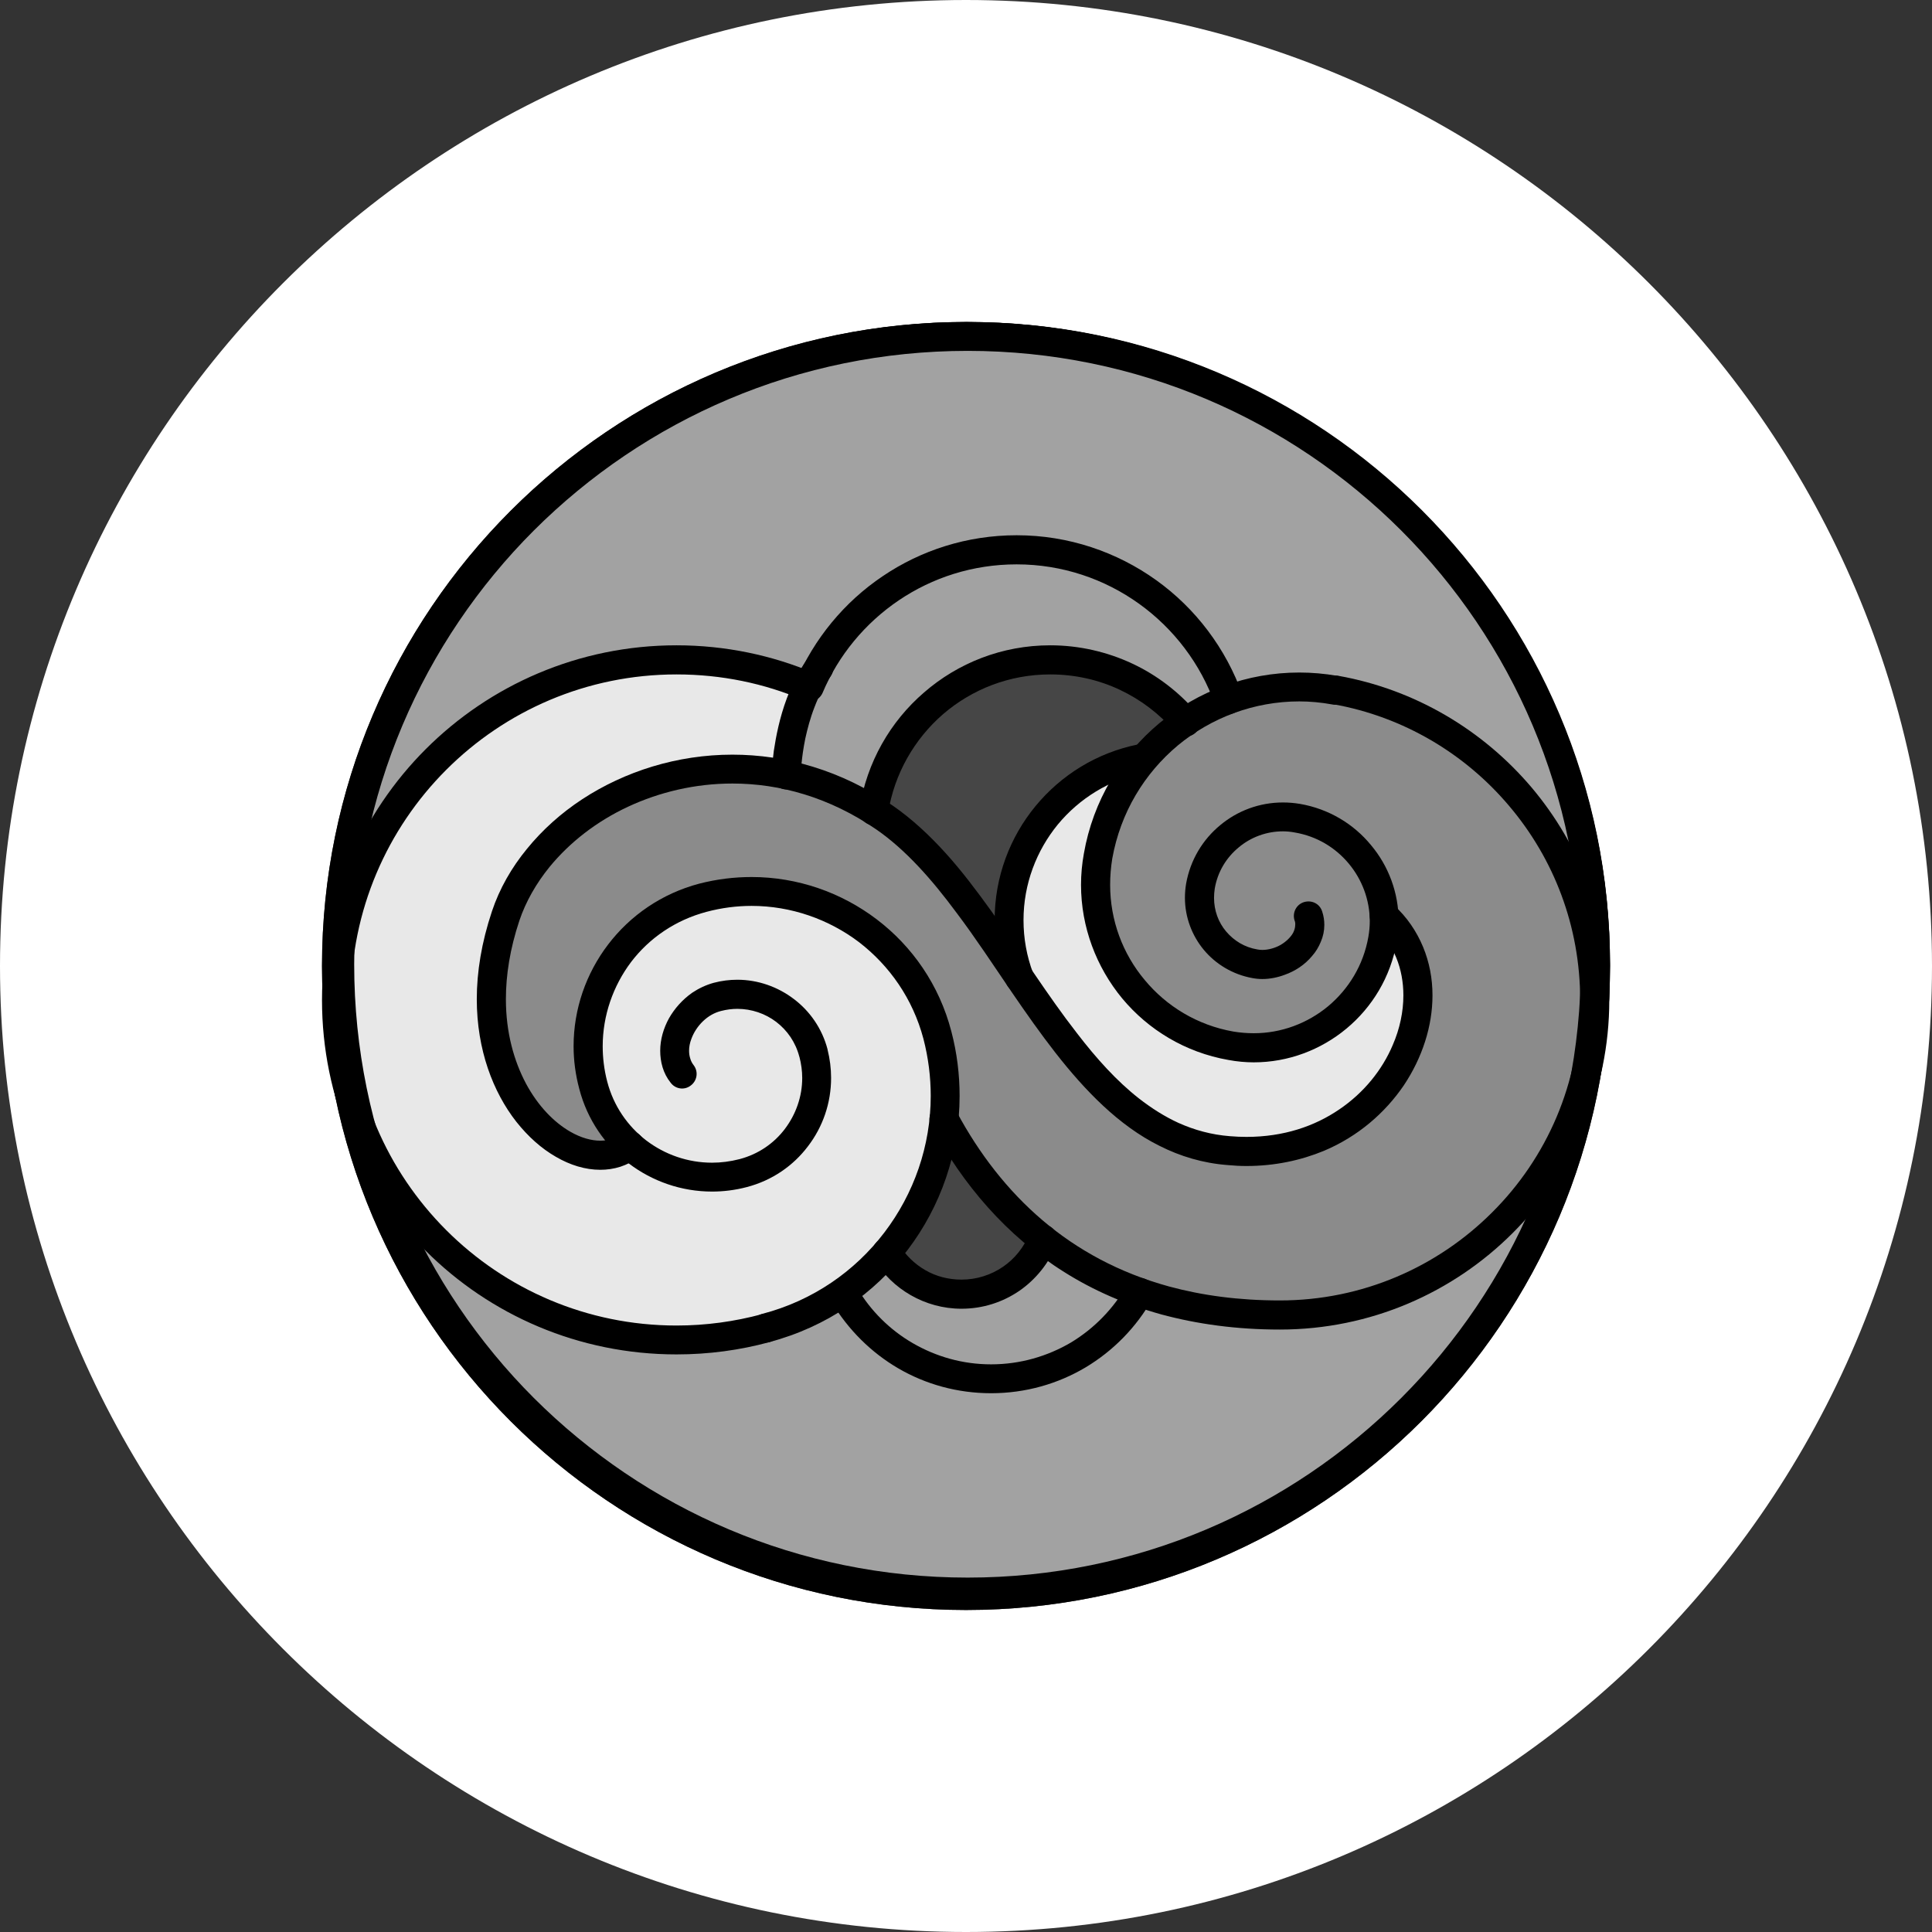 <?xml version="1.0" encoding="UTF-8" standalone="no"?><!-- Generator: Gravit.io --><svg xmlns="http://www.w3.org/2000/svg" xmlns:xlink="http://www.w3.org/1999/xlink" style="isolation:isolate" viewBox="0 0 960 960" width="960pt" height="960pt"><rect x="0" y="0" width="960" height="960" fill="#333333" stroke="none"/><defs><clipPath id="_clipPath_0NUUbrfzx3gDD6ObKNTyAheoWZTtnHXW"><rect width="960" height="960"/></clipPath></defs><g clip-path="url(#_clipPath_0NUUbrfzx3gDD6ObKNTyAheoWZTtnHXW)"><path d=" M 0 480 C 0 215.081 215.081 0 480 0 C 744.919 0 960 215.081 960 480 C 960 744.919 744.919 960 480 960 C 215.081 960 0 744.919 0 480 Z  M 160 480 C 160 303.387 303.387 160 480 160 C 656.613 160 800 303.387 800 480 C 800 656.613 656.613 800 480 800 C 303.387 800 160 656.613 160 480 Z " fill-rule="evenodd" fill="rgb(255,255,255)"/><path d=" M 160 480 C 160 303.387 303.387 160 480 160 C 656.613 160 800 303.387 800 480 C 800 656.613 656.613 800 480 800 C 303.387 800 160 656.613 160 480 Z  M 184 480 C 183.99 459.96 186.01 439.98 190.02 420.35 C 193.92 401.33 199.69 382.74 207.26 364.85 C 222.17 329.69 243.72 297.73 270.74 270.74 C 297.73 243.72 329.69 222.17 364.85 207.26 C 382.74 199.69 401.33 193.92 420.35 190.02 C 439.98 186.01 459.97 183.99 480 184 C 500.03 183.99 520.02 186.01 539.65 190.02 C 558.67 193.92 577.26 199.69 595.15 207.26 C 630.31 222.17 662.27 243.72 689.26 270.74 C 716.28 297.73 737.83 329.69 752.74 364.85 C 760.31 382.74 766.08 401.33 769.98 420.35 C 773.99 439.98 776.01 459.97 776 480 C 776.01 500.03 773.99 520.02 769.98 539.65 C 766.08 558.67 760.31 577.26 752.74 595.15 C 737.83 630.31 716.28 662.27 689.26 689.26 C 662.27 716.28 630.31 737.83 595.15 752.74 C 577.26 760.31 558.67 766.08 539.65 769.98 C 520.02 773.99 500.03 776.01 480 776 C 459.97 776.01 439.98 773.99 420.35 769.98 C 401.33 766.08 382.74 760.31 364.85 752.74 C 329.69 737.83 297.73 716.28 270.74 689.26 C 243.72 662.27 222.17 630.31 207.26 595.15 C 199.69 577.26 193.92 558.67 190.02 539.65 C 186.01 520.02 183.99 500.03 184 480 Z " fill-rule="evenodd" fill="rgb(0,0,0)"/><g><path d=" M 792.826 479.182 C 792.826 651.475 653.113 791.073 480.823 791.073 C 308.534 791.073 168.82 651.475 168.82 479.182 C 168.82 306.89 308.534 167.174 480.823 167.174 C 653.113 167.174 792.826 306.89 792.826 479.182 Z " fill="rgb(162,162,162)"/><path d=" M 338.17 327.823 C 361.22 327.823 383.447 332.763 403.44 340.878 C 393.679 360.518 392.738 382.393 392.738 384.862 C 330.408 371.808 269.607 406.737 253.377 455.073 C 225.388 538.103 286.542 590.672 315.119 569.386 C 306.534 561.506 299.831 551.392 296.773 539.279 C 285.954 498.352 310.65 456.837 351.224 446.017 C 402.264 432.728 454.48 463.305 467.769 514.229 C 471.415 528.341 472.356 542.454 471.062 556.096 C 468.71 580.676 458.479 603.727 442.72 622.308 C 436.251 629.718 428.842 636.421 420.61 642.184 C 409.438 650.063 396.619 656.061 382.506 659.825 L 382.506 660.06 C 368.512 663.706 353.576 665.823 338.17 665.823 C 244.792 665.823 169.173 590.32 169.173 496.823 C 169.173 403.444 244.792 327.823 338.17 327.823 Z " fill="rgb(232,232,232)"/><path d=" M 568.203 642.066 C 553.738 667.822 526.101 684.992 494.465 684.992 C 463.418 684.992 436.487 668.41 421.551 643.595 L 420.61 642.184 C 428.842 636.421 436.251 629.718 442.72 622.308 C 450.364 634.775 464.006 643.007 479.765 643.007 C 498.229 643.007 513.87 631.717 520.338 615.722 C 534.098 626.777 550.21 635.833 568.203 642.066 L 568.203 642.066 Z " fill="rgb(162,162,162)"/><path d=" M 520.338 615.722 C 513.87 631.717 498.229 643.007 479.765 643.007 C 464.006 643.007 450.364 634.775 442.72 622.308 C 458.479 603.727 468.71 580.676 471.062 556.096 C 483.763 579.147 499.758 599.61 520.338 615.722 Z " fill="rgb(70,70,70)"/><path d=" M 523.749 327.823 C 550.798 327.823 574.789 339.937 591.018 358.754 C 583.139 364.046 575.965 370.514 569.849 377.688 L 568.908 376.865 C 531.393 384.51 503.521 417.792 503.521 457.19 C 503.521 467.304 505.285 476.712 508.578 485.651 C 487.88 455.308 467.769 424.143 441.544 406.149 C 439.78 404.973 438.015 403.914 436.251 402.856 C 442.955 360.518 479.647 327.823 523.749 327.823 L 523.749 327.823 Z " fill="rgb(70,70,70)"/><path d=" M 613.716 519.756 C 648.997 525.754 682.867 502.115 688.864 466.716 Q 690.04 460.953 689.452 455.073 L 689.688 455.073 C 730.849 492.589 692.981 578.559 612.54 571.738 C 565.968 567.857 536.92 527.518 508.578 485.886 L 508.578 485.651 C 505.285 476.712 503.521 467.304 503.521 457.19 C 503.521 417.792 531.393 384.51 568.908 376.865 L 569.849 377.688 C 558.795 390.978 550.798 407.207 547.622 425.319 C 539.86 469.656 569.379 511.877 613.716 519.756 Z " fill="rgb(232,232,232)"/><path d=" M 665.814 342.877 C 738.964 355.931 794.355 419.909 794.355 496.823 C 794.355 583.381 724.263 653.356 637.942 653.356 C 611.716 653.356 588.666 649.475 568.203 642.066 C 550.21 635.833 534.098 626.777 520.338 615.722 C 499.758 599.61 483.763 579.147 471.062 556.096 C 472.356 542.454 471.415 528.341 467.769 514.229 C 454.48 463.305 402.264 432.728 351.224 446.017 C 310.65 456.837 285.954 498.352 296.773 539.279 C 299.831 551.392 306.534 561.506 315.119 569.386 C 286.542 590.672 225.388 538.103 253.377 455.073 C 269.607 406.737 330.408 371.808 392.738 384.862 C 407.321 388.038 422.021 393.918 436.251 402.856 C 438.015 403.914 439.78 404.973 441.544 406.149 C 467.769 424.143 487.88 455.308 508.578 485.651 L 508.578 485.886 C 536.92 527.518 565.968 567.857 612.54 571.738 C 692.981 578.559 730.849 492.589 689.688 455.073 L 689.452 455.073 Q 690.04 460.953 688.864 466.716 C 682.867 502.115 648.997 525.754 613.716 519.756 C 569.379 511.877 539.86 469.656 547.622 425.319 C 550.798 407.207 558.795 390.978 569.849 377.688 C 575.965 370.514 583.139 364.046 591.018 358.754 C 597.604 354.285 604.895 350.521 612.54 347.581 C 628.886 341.466 646.88 339.584 665.226 342.877 L 665.814 342.877 Z " fill="rgb(139,139,139)"/><path d=" M 378.626 653.004 C 365.101 656.649 350.871 658.648 336.171 658.648 C 291.481 658.648 251.025 640.537 221.742 611.254 C 192.459 581.97 174.348 541.631 174.348 496.941 C 174.348 452.25 192.459 411.794 221.742 382.51 C 251.025 353.226 291.481 335.115 336.171 335.115 C 358.515 335.115 379.802 339.584 399.089 347.816 C 402.734 349.345 406.968 347.699 408.497 344.053 C 410.026 340.29 408.379 336.056 404.734 334.527 C 383.682 325.589 360.397 320.65 336.171 320.65 C 287.483 320.65 243.381 340.407 211.511 372.278 C 179.64 404.15 160 448.252 160 496.941 C 160 545.512 179.64 589.614 211.511 621.485 C 243.381 653.356 287.483 672.997 336.171 672.997 C 352.165 672.997 367.688 670.88 382.389 666.881 C 386.27 665.823 388.504 661.941 387.446 658.06 C 386.505 654.18 382.506 651.945 378.626 653.004 L 378.626 653.004 Z " fill="rgb(0,0,0)"/><path d=" M 662.521 349.933 C 697.45 356.166 728.144 374.631 750.018 400.621 C 772.01 426.612 785.182 460.13 785.182 496.941 C 785.182 538.22 768.482 575.501 741.433 602.433 C 714.384 629.482 677.104 646.182 635.943 646.182 C 615.597 646.182 597.369 643.713 580.904 639.244 C 556.09 632.423 535.391 621.132 517.986 606.314 C 500.581 591.496 486.468 573.149 475.413 552.568 C 473.414 549.04 469.063 547.746 465.652 549.628 C 462.124 551.51 460.831 555.861 462.712 559.389 C 478.471 588.673 500.11 614.076 528.806 632.07 C 543.153 641.125 559.265 648.182 577.023 653.121 C 594.899 657.943 614.421 660.648 635.943 660.648 C 681.103 660.648 722.029 642.301 751.665 612.665 C 781.301 583.028 799.647 542.101 799.647 496.941 C 799.647 456.719 785.064 419.791 761.073 391.331 C 736.964 362.87 703.33 342.642 665.108 335.821 C 661.227 335.115 657.464 337.702 656.759 341.583 C 656.053 345.464 658.64 349.228 662.521 349.933 L 662.521 349.933 Z " fill="rgb(0,0,0)"/><path d=" M 559.971 638.538 C 553.267 650.299 543.624 660.177 532.099 667.116 C 520.456 673.937 506.931 677.936 492.466 677.936 C 478.236 677.936 465.064 674.055 453.657 667.469 C 442.249 660.883 432.606 651.357 425.902 639.949 C 423.785 636.539 419.434 635.48 416.023 637.479 C 412.613 639.479 411.437 643.948 413.436 647.358 C 421.551 660.765 432.841 672.056 446.365 679.935 C 459.89 687.815 475.649 692.284 492.466 692.284 C 509.636 692.284 525.748 687.58 539.39 679.465 C 553.15 671.233 564.557 659.589 572.437 645.712 C 574.436 642.184 573.26 637.832 569.732 635.833 C 566.321 633.951 561.852 635.127 559.971 638.538 Z " fill="rgb(0,0,0)"/><path d=" M 382.271 666.881 C 410.731 659.354 434.37 642.889 450.952 621.132 C 467.416 599.493 476.825 572.679 476.825 544.571 C 476.825 533.986 475.531 523.167 472.709 512.465 C 466.711 489.414 453.304 470.244 435.663 456.837 C 418.023 443.43 396.266 435.786 373.451 435.786 C 364.866 435.786 356.163 436.844 347.461 439.078 C 328.761 444.018 313.12 454.955 302.183 469.303 C 291.246 483.651 285.013 501.292 285.013 519.874 C 285.013 526.93 285.954 533.986 287.835 541.043 C 291.834 556.449 300.772 569.151 312.415 578.089 C 324.175 587.027 338.64 592.084 353.811 592.084 C 359.456 592.084 365.336 591.378 371.099 589.849 C 383.682 586.556 394.149 579.265 401.441 569.621 C 408.85 559.977 412.966 548.099 412.966 535.633 C 412.966 530.929 412.378 526.225 411.202 521.52 L 411.202 521.403 C 408.497 511.053 402.381 502.35 394.384 496.353 C 386.505 490.355 376.626 486.827 366.395 486.827 C 362.514 486.827 358.633 487.297 354.634 488.355 C 350.753 489.414 347.108 491.178 343.932 493.295 C 339.111 496.705 335.23 501.057 332.407 505.996 C 329.702 510.936 328.056 516.463 328.056 522.108 C 328.056 524.813 328.409 527.636 329.232 530.341 C 330.055 533.046 331.349 535.633 333.231 537.985 C 335.583 541.16 340.051 541.866 343.227 539.396 C 346.402 537.044 347.108 532.575 344.756 529.4 Q 343.462 527.753 342.992 525.989 Q 342.404 524.225 342.404 522.108 C 342.404 520.226 342.756 518.227 343.58 516.11 C 344.756 512.935 346.755 509.877 349.342 507.408 C 351.929 504.938 354.987 503.174 358.28 502.35 Q 362.396 501.292 366.395 501.292 C 373.451 501.292 380.272 503.644 385.682 507.76 C 391.209 511.994 395.325 517.874 397.207 525.166 L 397.207 525.048 Q 398.618 530.458 398.618 535.633 C 398.618 544.924 395.443 553.744 390.033 560.918 C 384.623 568.092 376.861 573.502 367.453 575.972 C 362.867 577.148 358.28 577.736 353.811 577.736 C 341.815 577.736 330.408 573.737 321.117 566.681 C 311.944 559.624 304.888 549.628 301.713 537.397 C 300.184 531.517 299.478 525.636 299.478 519.874 C 299.478 504.585 304.653 489.884 313.591 478.006 C 322.646 466.128 335.583 457.19 351.106 453.074 C 358.633 451.074 366.16 450.133 373.451 450.133 C 392.973 450.133 411.79 456.719 426.961 468.245 C 442.014 479.888 453.539 496.235 458.831 516.11 C 461.301 525.636 462.477 535.163 462.477 544.571 C 462.477 569.386 454.127 593.142 439.427 612.43 C 424.844 631.599 403.91 646.3 378.626 652.886 C 374.862 653.944 372.51 657.825 373.569 661.706 C 374.509 665.587 378.508 667.822 382.271 666.881 L 382.271 666.881 Z " fill="rgb(0,0,0)"/><path d=" M 664.52 335.821 Q 654.995 334.174 645.586 334.174 C 619.596 334.174 595.134 343.465 576.082 359.342 C 557.031 375.219 543.153 397.799 538.567 424.143 Q 537.155 431.905 537.155 439.667 C 537.155 460.718 544.8 480.593 557.619 496.117 C 570.555 511.641 588.901 522.931 610.423 526.695 Q 616.773 527.871 623.006 527.871 C 640.177 527.871 656.406 521.638 669.107 511.053 C 681.808 500.469 690.981 485.533 694.039 468.01 Q 694.98 462.835 694.98 457.778 C 694.98 443.548 689.923 430.258 681.22 419.909 C 672.635 409.442 660.287 401.915 645.939 399.445 Q 641.705 398.74 637.472 398.74 C 625.829 398.74 614.892 402.856 606.307 410.03 C 597.721 417.086 591.488 427.2 589.372 439.078 Q 588.784 442.607 588.784 446.135 C 588.784 455.779 592.312 464.952 598.192 472.008 C 604.072 479.064 612.54 484.239 622.301 486.003 Q 624.77 486.474 627.24 486.474 C 631.121 486.474 635.002 485.651 638.412 484.357 C 643.705 482.475 648.409 479.3 651.937 475.066 C 653.819 472.949 655.23 470.597 656.288 468.01 C 657.464 465.305 658.052 462.482 658.052 459.542 C 658.052 457.307 657.699 455.073 656.994 452.956 C 655.818 449.075 651.819 447.076 647.938 448.252 C 644.175 449.428 642.058 453.426 643.234 457.307 Q 643.705 458.366 643.587 459.542 C 643.587 460.836 643.234 462.129 642.529 463.541 C 641.353 465.658 639.118 467.892 636.296 469.538 C 633.591 471.067 630.298 472.008 627.24 472.008 Q 625.946 472.008 624.77 471.773 C 618.42 470.714 613.128 467.422 609.247 462.835 C 605.366 458.248 603.249 452.368 603.249 446.135 Q 603.249 443.9 603.602 441.548 C 605.013 433.198 609.364 426.142 615.48 421.085 C 621.477 416.028 629.239 413.088 637.472 413.088 Q 640.412 413.088 643.469 413.676 C 654.407 415.557 663.58 421.202 670.165 429.082 C 676.751 436.962 680.632 447.076 680.632 457.778 Q 680.632 461.541 679.927 465.54 C 677.457 479.652 670.048 491.531 659.934 499.998 C 649.702 508.466 636.766 513.405 623.006 513.405 Q 617.949 513.405 612.892 512.582 C 594.899 509.407 579.611 499.998 568.791 486.944 C 557.854 473.89 551.621 457.307 551.621 439.667 Q 551.621 433.198 552.679 426.612 C 556.795 403.679 568.673 384.274 585.255 370.397 C 601.838 356.637 623.124 348.522 645.586 348.522 Q 653.701 348.522 662.051 350.051 C 665.932 350.757 669.695 348.052 670.401 344.171 C 671.106 340.29 668.519 336.526 664.52 335.821 L 664.52 335.821 Z " fill="rgb(0,0,0)"/><path d=" M 408.732 344.288 C 416.612 325.589 429.901 309.595 446.6 298.304 C 463.3 287.014 483.411 280.428 505.167 280.428 C 527.865 280.428 548.916 287.72 566.086 300.068 C 583.256 312.417 596.545 329.823 603.719 350.051 C 605.131 353.814 609.247 355.814 612.892 354.402 C 616.656 353.109 618.655 348.992 617.361 345.229 C 609.129 322.178 594.076 302.303 574.554 288.308 C 555.031 274.313 531.04 265.963 505.167 265.963 C 480.47 265.963 457.538 273.49 438.604 286.309 C 419.552 299.128 404.498 317.356 395.443 338.643 C 393.914 342.407 395.561 346.64 399.206 348.169 C 402.969 349.698 407.086 347.934 408.732 344.288 L 408.732 344.288 Z " fill="rgb(0,0,0)"/><path d=" M 308.769 563.505 Q 306.417 565.152 303.83 565.975 Q 301.242 566.799 298.302 566.799 C 293.833 566.799 288.659 565.387 283.366 562.329 C 275.369 557.743 267.372 549.628 261.374 538.455 C 255.377 527.165 251.378 513.053 251.378 496.47 C 251.378 484.592 253.377 471.538 258.082 457.425 C 261.257 448.017 266.431 438.961 273.017 430.846 C 283.014 418.615 296.42 408.148 312.062 400.857 C 327.703 393.565 345.461 389.331 363.925 389.331 C 387.446 389.331 412.143 396.152 435.428 412.147 C 449.893 422.143 462.947 436.844 475.296 453.544 C 484.704 466.01 493.642 479.652 502.933 493.295 C 516.81 513.523 531.158 533.634 548.21 549.51 C 556.678 557.39 565.968 564.329 576.2 569.386 C 586.431 574.56 597.721 577.971 609.952 578.912 Q 614.774 579.382 619.361 579.382 C 633.473 579.382 646.409 576.56 657.817 571.855 C 674.87 564.682 688.276 552.921 697.567 539.279 C 706.74 525.519 711.797 509.877 711.797 494.589 C 711.797 486.239 710.268 478.124 707.093 470.479 C 703.918 462.835 699.096 455.661 692.628 449.781 C 689.688 447.076 685.101 447.311 682.514 450.251 C 679.809 453.191 680.044 457.778 682.984 460.365 C 687.806 464.952 691.452 470.126 693.804 475.889 C 696.156 481.652 697.332 488.003 697.332 494.589 C 697.332 502.703 695.568 511.171 692.04 519.286 C 686.865 531.517 677.81 542.924 665.461 551.274 C 653.231 559.624 637.824 564.917 619.361 564.917 Q 615.362 564.917 611.128 564.564 C 601.955 563.858 593.488 561.506 585.608 557.978 C 578.67 554.803 572.201 550.686 565.851 545.747 C 554.914 537.162 544.8 525.989 535.156 513.405 C 520.573 494.706 507.049 473.067 492.584 452.721 C 485.292 442.607 477.883 432.728 469.769 423.79 C 461.771 414.969 453.069 406.855 443.543 400.269 C 417.905 382.628 390.268 374.983 363.925 374.983 C 336.406 374.983 310.415 383.333 289.364 397.093 C 278.78 404.032 269.489 412.382 261.845 421.79 C 254.201 431.081 248.203 441.548 244.44 452.838 C 239.265 468.362 236.913 482.946 236.913 496.47 C 236.913 521.638 245.028 542.689 256.553 557.39 C 262.433 564.799 269.019 570.679 276.193 574.796 C 283.249 578.912 290.775 581.264 298.302 581.264 C 301.595 581.264 305.006 580.793 308.298 579.735 C 311.474 578.677 314.531 577.148 317.354 575.031 C 320.529 572.679 321.235 568.092 318.765 564.917 C 316.413 561.741 311.944 561.153 308.769 563.505 L 308.769 563.505 Z " fill="rgb(0,0,0)"/><path d=" M 397.913 385.098 L 393.679 385.098 L 397.913 385.098 L 393.679 385.098 L 397.913 385.098 C 397.913 384.274 398.148 376.747 400.147 366.986 C 401.205 362.164 402.617 356.754 404.734 351.345 C 406.733 346.052 409.438 340.76 412.731 336.056 C 415.083 332.763 414.259 328.294 410.967 325.942 C 407.791 323.707 403.322 324.413 400.97 327.706 C 396.619 333.939 393.444 340.525 390.974 346.993 C 387.328 356.754 385.564 366.045 384.506 373.102 C 383.565 380.04 383.565 384.745 383.565 384.862 C 383.447 388.861 386.623 392.154 390.621 392.271 C 394.62 392.271 397.795 389.096 397.913 385.098 L 397.913 385.098 Z " fill="rgb(0,0,0)"/><path d=" M 441.308 403.914 C 444.366 384.51 454.362 367.221 468.592 354.873 C 482.94 342.524 501.522 335.115 521.867 335.115 C 534.215 335.115 545.976 337.82 556.442 342.759 C 566.909 347.699 576.2 354.755 583.609 363.458 C 586.196 366.516 590.783 366.869 593.841 364.281 C 596.781 361.694 597.133 357.107 594.546 354.05 C 585.726 343.818 574.906 335.468 562.558 329.705 C 550.21 323.943 536.332 320.65 521.867 320.65 C 497.876 320.65 476.001 329.47 459.184 344.053 C 442.367 358.519 430.724 378.747 427.078 401.798 C 426.49 405.679 429.195 409.324 433.076 410.03 C 437.075 410.618 440.72 407.913 441.308 403.914 L 441.308 403.914 Z " fill="rgb(0,0,0)"/><path d=" M 511.518 613.018 C 508.813 619.721 504.226 625.484 498.346 629.482 C 492.466 633.481 485.41 635.833 477.765 635.833 C 471.18 635.833 465.064 634.187 459.772 631.129 C 454.48 628.071 450.011 623.72 446.836 618.545 C 444.719 615.134 440.25 614.076 436.839 616.193 C 433.546 618.31 432.488 622.779 434.487 626.072 C 438.956 633.363 445.189 639.361 452.598 643.595 C 460.007 647.829 468.592 650.299 477.765 650.299 C 488.468 650.299 498.346 647.006 506.578 641.36 C 514.693 635.715 521.161 627.718 524.925 618.427 C 526.336 614.664 524.572 610.548 520.926 609.019 C 517.163 607.49 512.929 609.372 511.518 613.018 L 511.518 613.018 Z " fill="rgb(0,0,0)"/><path d=" M 513.282 483.416 C 510.224 475.184 508.578 466.481 508.578 457.19 C 508.578 439.196 515.046 422.614 525.63 409.677 C 536.332 396.74 551.268 387.45 568.32 383.921 C 572.201 383.216 574.671 379.335 573.965 375.454 C 573.142 371.573 569.379 369.103 565.38 369.926 C 545.035 374.043 527.277 385.098 514.576 400.504 C 501.874 415.91 494.23 435.668 494.23 457.19 C 494.23 468.245 496.229 478.712 499.875 488.355 C 501.169 492.119 505.402 494 509.048 492.589 C 512.811 491.295 514.693 487.062 513.282 483.416 L 513.282 483.416 Z " fill="rgb(0,0,0)"/><path d=" M 792.826 479.182 L 785.535 479.182 C 785.535 563.27 751.43 639.479 696.273 694.636 C 641.117 749.793 565.028 783.899 480.823 783.899 C 396.619 783.899 320.529 749.793 265.255 694.636 C 210.099 639.479 175.994 563.27 175.994 479.182 C 175.994 394.976 210.099 318.768 265.255 263.611 C 320.529 208.454 396.619 174.348 480.823 174.348 C 565.028 174.348 641.117 208.454 696.273 263.611 C 751.43 318.768 785.535 394.976 785.535 479.182 L 792.826 479.182 L 800 479.182 C 800 390.978 764.249 311.241 706.505 253.497 C 648.761 195.752 568.908 160 480.823 160 C 392.738 160 312.885 195.752 255.142 253.497 C 197.398 311.241 161.646 390.978 161.646 479.182 C 161.646 567.269 197.398 647.123 255.142 704.868 C 312.885 762.612 392.738 798.364 480.823 798.364 C 568.908 798.364 648.761 762.612 706.505 704.868 C 764.249 647.123 800 567.269 800 479.182 L 792.826 479.182 Z " fill="rgb(0,0,0)"/></g></g></svg>